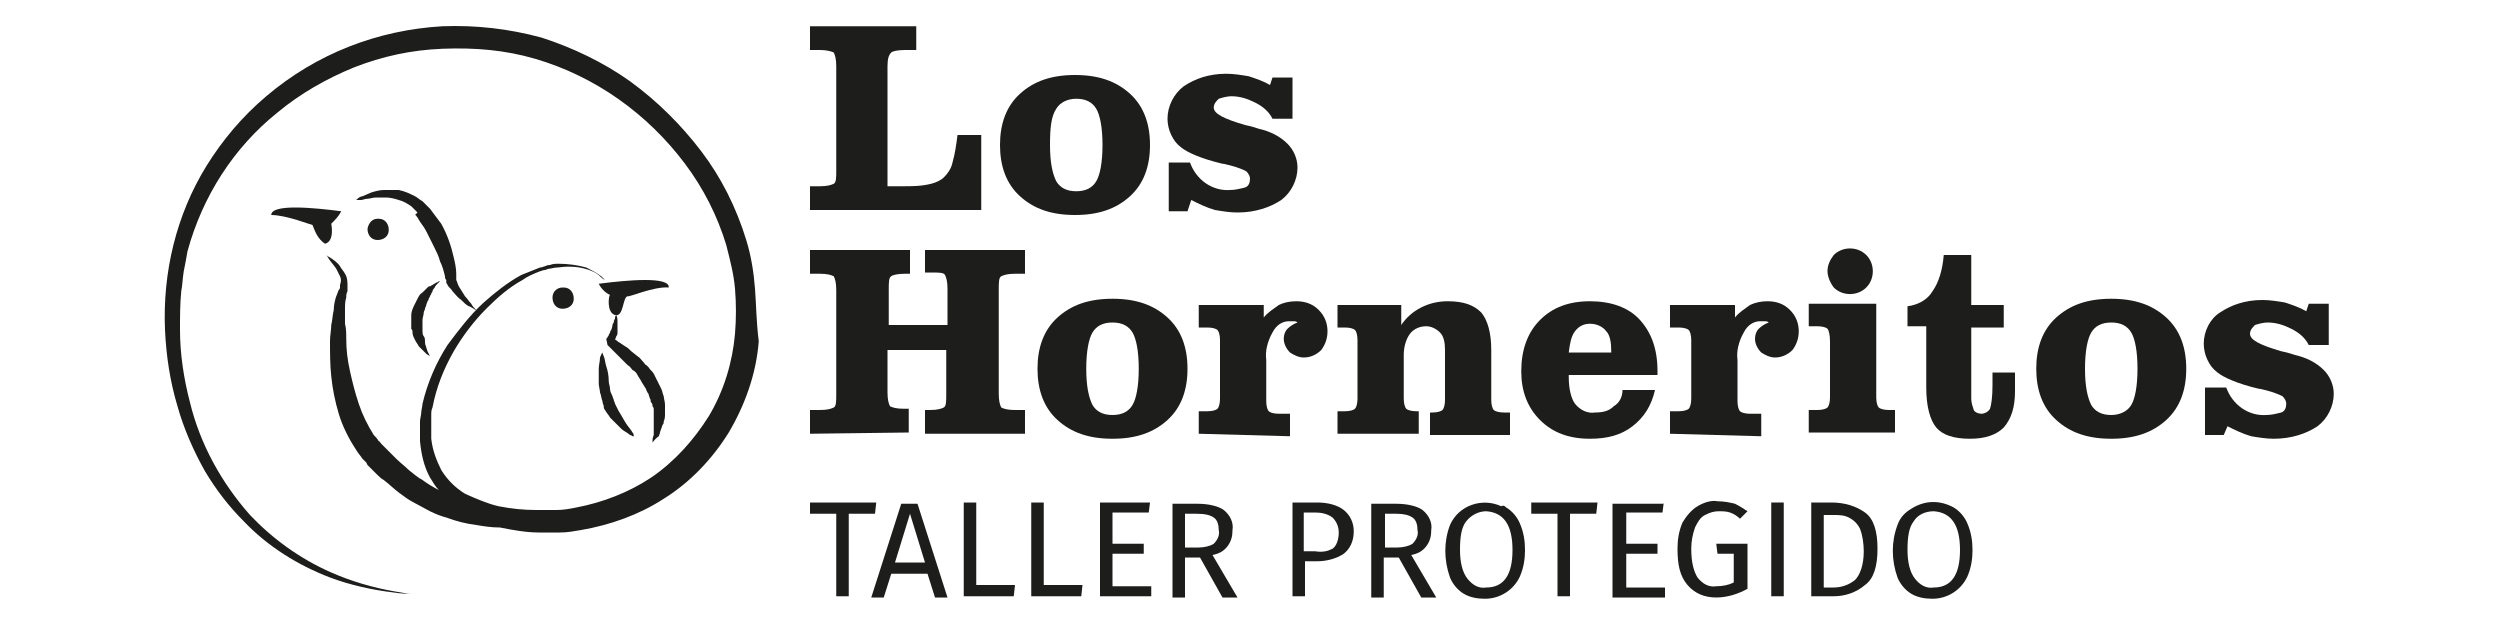 <?xml version="1.0" encoding="utf-8"?>
<!-- Generator: Adobe Illustrator 25.3.1, SVG Export Plug-In . SVG Version: 6.00 Build 0)  -->
<svg version="1.1" id="Capa_1" xmlns="http://www.w3.org/2000/svg" xmlns:xlink="http://www.w3.org/1999/xlink" x="0px" y="0px"
	 viewBox="0 0 200 50" style="enable-background:new 0 0 200 50;" xml:space="preserve">
<style type="text/css">
	.st0{fill:#1D1D1B;}
	.st1{fill:none;stroke:#1D1D1B;stroke-width:0.183;stroke-miterlimit:10;}
</style>
<g>
	<path class="st0" d="M28.5,16l0.1-0.1c0.1-0.1,0.3-0.2,0.4-0.2c0.2-0.1,0.5-0.2,0.7-0.3c0.3-0.1,0.7-0.2,1-0.2c0.4,0,0.8,0,1.2,0
		c0.5,0.1,0.9,0.3,1.3,0.5c0.2,0.1,0.4,0.3,0.6,0.4l0.1,0.1l0.1,0.1l0.1,0.1c0.1,0.1,0.2,0.2,0.3,0.3c0.3,0.4,0.6,0.8,0.9,1.2
		c0.5,0.9,0.8,1.8,1,2.7c0.1,0.4,0.2,0.9,0.2,1.3c0,0.1,0,0.2,0,0.2l0,0.1c0,0,0,0,0,0.1l0,0.1c0.1,0.2,0.1,0.3,0.2,0.5
		c0.2,0.3,0.3,0.5,0.5,0.8c0.2,0.2,0.3,0.4,0.5,0.6c0.1,0.2,0.2,0.3,0.3,0.4l0.1,0.1c0,0-0.1,0-0.2-0.1c-0.2-0.1-0.3-0.2-0.4-0.2
		c-0.2-0.1-0.4-0.3-0.6-0.5c-0.3-0.2-0.5-0.5-0.7-0.7c-0.1-0.2-0.3-0.3-0.4-0.5c0-0.1-0.1-0.1-0.1-0.2c0-0.1,0-0.1,0-0.1l0-0.1
		c-0.1-0.1-0.1-0.2-0.1-0.3c-0.1-0.4-0.2-0.8-0.4-1.2c-0.1-0.4-0.3-0.8-0.5-1.2c-0.2-0.4-0.4-0.8-0.6-1.2c-0.2-0.4-0.5-0.7-0.7-1.1
		c-0.1-0.1-0.1-0.2-0.2-0.2L33.4,17l-0.1-0.1l0,0c-0.1-0.1-0.1-0.1-0.2-0.2L33,16.6l-0.1-0.1c-0.3-0.2-0.6-0.4-1-0.5
		c-0.3-0.1-0.7-0.2-1-0.2l-0.2,0h-0.2c-0.2,0-0.3,0-0.4,0c-0.3,0-0.5,0.1-0.7,0.1c-0.2,0-0.4,0.1-0.5,0.1L28.5,16z"/>
	<path class="st0" d="M34.4,28.5c-0.1-0.1-0.2-0.1-0.3-0.2c-0.2-0.2-0.4-0.4-0.6-0.6c-0.1-0.2-0.2-0.3-0.3-0.5
		c-0.1-0.2-0.2-0.4-0.2-0.6c0-0.1,0-0.2-0.1-0.3c0-0.1,0-0.1,0-0.2V26v-0.3v-0.1c0-0.1,0-0.3,0-0.4c0-0.2,0.1-0.5,0.2-0.7
		c0.1-0.2,0.2-0.4,0.3-0.6c0.1-0.2,0.2-0.4,0.4-0.5c0.1-0.1,0.1-0.1,0.2-0.2c0.1-0.1,0.1-0.1,0.2-0.2c0.1-0.1,0.1-0.1,0.2-0.1
		c0.1,0,0.1-0.1,0.2-0.1c0.1-0.1,0.2-0.1,0.3-0.2c0.1,0,0.1,0,0.2-0.1l0.1,0l-0.1,0.1c0,0-0.1,0.1-0.2,0.2c-0.1,0.1-0.1,0.2-0.2,0.3
		c0,0-0.1,0.1-0.1,0.2c0,0.1-0.1,0.1-0.1,0.2c0,0.1-0.1,0.1-0.1,0.2c0,0.1-0.1,0.1-0.1,0.2c0,0.1-0.1,0.2-0.1,0.2
		c0,0.1-0.1,0.2-0.1,0.3c0,0.1-0.1,0.2-0.1,0.3c0,0.1-0.1,0.2-0.1,0.3c0,0.2-0.1,0.4-0.1,0.6c0,0.1,0,0.2,0,0.3v0.1v0.3c0,0,0,0,0,0
		l0,0v0V26c0,0,0,0.1,0,0.1l0,0.3c0,0.2,0,0.4,0.1,0.5s0.1,0.3,0.1,0.5s0.1,0.3,0.1,0.4l0.1,0.3L34.4,28.5z"/>
	<path class="st0" d="M27.3,16.9c-2.3-0.3-5.6-0.6-5.6,0.3c1.2,0,3.2,0.8,3.3,0.8c0.2,0.5,0.4,1.1,1,1.5c0.8-0.2,0.5-1.6,0.5-1.6
		C26.8,17.6,27.1,17.3,27.3,16.9z"/>
	<path class="st0" d="M60.4,23.1c-0.1-1.3-0.3-2.6-0.7-3.9c-0.8-2.6-2-5-3.6-7.1c-1.6-2.1-3.5-4-5.7-5.6C48.3,5,45.8,3.8,43.3,3
		c-2.6-0.7-5.2-1-7.9-0.9c-5.2,0.3-10.1,2.2-14.1,5.6c-1.9,1.6-3.5,3.5-4.8,5.6c-2.4,3.9-3.5,8.5-3.3,13.1c0.1,2.1,0.4,4.1,1,6.1
		c0.5,1.8,1.3,3.6,2.2,5.2c0.9,1.5,1.9,2.8,3.1,4c1.9,2,4.3,3.5,6.9,4.5c1.6,0.6,3.4,1,5.1,1.2c0.6,0.1,1.1,0.1,1.4,0.1l0.5,0
		l-0.5,0c-0.3,0-0.8-0.1-1.4-0.2c-1.7-0.3-3.4-0.8-5-1.5c-2.5-1.1-4.7-2.7-6.5-4.6c-2.3-2.6-4-5.7-4.8-9c-0.5-1.9-0.8-3.9-0.8-5.8
		c0-1,0-2.1,0.1-3.1c0.1-0.5,0.1-1,0.2-1.6c0.1-0.5,0.2-1,0.3-1.6c1.2-4.4,3.7-8.3,7.2-11.1c1.8-1.5,3.9-2.7,6.1-3.6
		c2.3-0.9,4.6-1.4,7.1-1.5C38,3.8,40.4,4,42.8,4.7c4.8,1.4,9,4.4,12,8.4c1.5,2,2.6,4.2,3.3,6.5c0.3,1.2,0.6,2.3,0.7,3.5
		c0.1,1.2,0.1,2.4,0,3.6c-0.2,2.3-0.9,4.6-2.1,6.6c-1.2,1.9-2.7,3.6-4.6,4.9c-1.8,1.2-3.9,2-6,2.4c-0.5,0.1-1,0.2-1.6,0.2
		c-0.5,0-1,0-1.6,0c-1,0-2-0.1-3-0.3c-0.9-0.2-1.8-0.6-2.7-1c-0.8-0.5-1.4-1.1-1.9-1.9c-0.4-0.8-0.7-1.6-0.8-2.5c0-0.1,0-0.2,0-0.3
		c0-0.1,0-0.2,0-0.3v-0.2c0,0,0-0.1,0-0.2v-0.3c0-0.2,0-0.4,0-0.6c0-0.2,0-0.4,0.1-0.6c0.3-1.6,0.9-3.1,1.7-4.5
		c0.7-1.2,1.6-2.4,2.6-3.4c0.9-0.9,1.8-1.7,2.9-2.3c0.4-0.3,0.9-0.5,1.4-0.7c0.1,0,0.2-0.1,0.4-0.1l0.3-0.1c0.2,0,0.4-0.1,0.7-0.1
		c0.7-0.1,1.5-0.1,2.2,0.1c0.4,0.1,0.9,0.3,1.2,0.6c0.1,0.1,0.2,0.2,0.4,0.3c-0.1-0.1-0.2-0.2-0.3-0.3c-0.4-0.3-0.8-0.5-1.2-0.7
		c-0.7-0.2-1.5-0.3-2.2-0.3c-0.2,0-0.5,0-0.7,0.1c-0.1,0-0.2,0-0.4,0.1c-0.1,0-0.2,0.1-0.4,0.1c-0.5,0.2-1,0.4-1.5,0.6
		c-1.1,0.6-2.1,1.4-3,2.2c-1.1,1-2,2.2-2.9,3.4c-0.9,1.4-1.6,3-2,4.7c0,0.2-0.1,0.5-0.1,0.7c0,0.2-0.1,0.5-0.1,0.7l0,0.4
		c0,0.1,0,0.1,0,0.2v0.2c0,0.1,0,0.2,0,0.4c0,0.1,0,0.2,0,0.4c0.1,1,0.3,2,0.8,2.9c0.2,0.3,0.4,0.7,0.7,1c-0.4-0.2-0.9-0.5-1.3-0.8
		c-0.4-0.2-0.7-0.5-1.1-0.8c-0.3-0.3-0.7-0.6-1-0.9c-0.2-0.2-0.3-0.3-0.5-0.5c-0.1-0.1-0.2-0.2-0.2-0.2l-0.1-0.1l-0.1-0.1l-0.1-0.1
		l-0.1-0.1l-0.1-0.1c-0.1-0.1-0.1-0.2-0.2-0.2c-0.1-0.2-0.3-0.4-0.4-0.5c-0.5-0.8-0.9-1.6-1.2-2.5c-0.3-0.9-0.5-1.7-0.7-2.6
		c-0.2-0.9-0.3-1.7-0.3-2.6c0-0.4,0-0.8-0.1-1.2c0-0.4,0-0.8,0-1.1c0-0.4,0-0.7,0.1-1c0-0.2,0-0.3,0.1-0.5c0-0.1,0-0.1,0-0.2v0l0,0
		v0v0v0v-0.1v-0.1c0-0.3,0-0.7-0.2-1c-0.1-0.2-0.3-0.4-0.4-0.6c-0.2-0.3-0.5-0.5-0.8-0.7c-0.2-0.1-0.3-0.2-0.3-0.2s0.1,0.1,0.2,0.3
		c0.2,0.3,0.4,0.5,0.6,0.8c0.1,0.2,0.2,0.4,0.3,0.6c0.1,0.2,0.1,0.4,0,0.7c0,0,0,0,0,0l0,0.1v0v0c0,0,0,0,0,0l0,0l0,0.1
		c0,0.1-0.1,0.2-0.1,0.2c-0.1,0.2-0.1,0.3-0.2,0.5c-0.1,0.3-0.2,0.7-0.2,1.1c-0.1,0.4-0.1,0.8-0.2,1.2c0,0.4-0.1,0.8-0.1,1.3
		c0,0.9,0,1.9,0.1,2.8c0.1,1,0.3,2,0.6,3c0.3,1,0.8,2,1.4,2.9c0.1,0.2,0.3,0.4,0.5,0.7c0.1,0.1,0.2,0.2,0.3,0.3l0.1,0.2l0.1,0.1
		l0.1,0.1l0.1,0.1l0.1,0.1c0.1,0.1,0.2,0.2,0.3,0.3c0.2,0.2,0.4,0.4,0.6,0.5c0.4,0.3,0.8,0.7,1.2,1c0.4,0.3,0.8,0.6,1.2,0.8
		s0.9,0.5,1.3,0.7c0.4,0.2,0.9,0.4,1.3,0.5c0.8,0.3,1.6,0.5,2.4,0.6c0.6,0.1,1.2,0.2,1.9,0.2c1,0.2,2.1,0.4,3.1,0.4
		c0.6,0,1.1,0,1.7,0c0.6,0,1.1-0.1,1.7-0.2c2.3-0.4,4.6-1.2,6.6-2.5c2.1-1.3,3.9-3.2,5.2-5.3c1.3-2.2,2.2-4.7,2.4-7.3
		C60.5,25.7,60.5,24.4,60.4,23.1z"/>
	<path class="st0" d="M52.2,35.4c0-0.2,0-0.4,0.1-0.6c0-0.2,0-0.4,0-0.6s0-0.4,0-0.6c0-0.1,0-0.2,0-0.3l0-0.3l0-0.1l0-0.1
		c0-0.1,0-0.2-0.1-0.3c0-0.1,0-0.2-0.1-0.3s0-0.2-0.1-0.3l-0.1-0.3c0-0.1-0.1-0.2-0.1-0.2l-0.1-0.2c0-0.1-0.1-0.2-0.1-0.2
		c-0.1-0.2-0.2-0.3-0.3-0.5c-0.1-0.2-0.2-0.3-0.3-0.5s-0.2-0.3-0.4-0.4c-0.1-0.1-0.2-0.3-0.4-0.4l-0.4-0.4c-0.1-0.1-0.3-0.3-0.4-0.4
		l-0.2-0.2L49,28c-0.1-0.1-0.3-0.3-0.4-0.4l-0.1-0.5c0,0,0,0,0,0l0,0l0.1-0.1c0-0.1,0.1-0.1,0.1-0.2c0-0.1,0.1-0.1,0.1-0.2
		c0-0.1,0.1-0.2,0.1-0.2S49,26.1,49,26c0-0.1,0.1-0.2,0.1-0.2s0-0.2,0.1-0.3c0-0.1,0-0.2,0.1-0.3c0.1,0.2,0.1,0.4,0.1,0.5
		c0,0.1,0,0.2,0,0.3c0,0.1,0,0.2,0,0.3c0,0.1,0,0.2,0,0.3c0,0.1,0,0.2-0.1,0.3c0,0.1-0.1,0.2-0.1,0.3c0,0.1,0,0.1-0.1,0.1
		c0,0,0,0.1,0,0.1c0,0,0,0.1-0.1,0.1L48.9,27c0.2,0.1,0.4,0.2,0.5,0.3c0.1,0.1,0.2,0.1,0.3,0.2l0.3,0.2c0.2,0.1,0.3,0.2,0.5,0.4
		l0.5,0.4c0.2,0.1,0.3,0.3,0.5,0.5c0.1,0.1,0.1,0.2,0.2,0.2l0.2,0.2c0.1,0.2,0.3,0.3,0.4,0.5c0.2,0.4,0.4,0.8,0.6,1.2
		c0.1,0.2,0.1,0.4,0.2,0.6c0,0.2,0.1,0.4,0.1,0.7c0,0.1,0,0.2,0,0.3v0.2c0,0.1,0,0.1,0,0.2c0,0.2,0,0.4-0.1,0.6c0,0.1,0,0.2-0.1,0.3
		l-0.1,0.3c-0.1,0.2-0.1,0.4-0.2,0.6C52.4,35.1,52.3,35.3,52.2,35.4z"/>
	<path class="st0" d="M53.5,23c0.1-0.9-3.3-0.6-5.6-0.3c0.2,0.4,0.5,0.7,0.9,0.9c-0.1,0-0.3,1.4,0.4,1.6s0.6-1.4,1-1.5
		C50.3,23.8,52.3,22.9,53.5,23z"/>
	<path class="st0" d="M44.2,23.8c0,0.5,0.3,0.9,0.8,0.9c0.5,0,0.9-0.3,0.9-0.8c0-0.5-0.3-0.9-0.8-0.9c0,0,0,0-0.1,0
		C44.6,23,44.2,23.3,44.2,23.8z"/>
	<path class="st0" d="M29.4,18.3c0,0.5,0.3,0.9,0.8,0.9c0.5,0,0.9-0.3,0.9-0.8c0-0.5-0.3-0.9-0.8-0.9c0,0,0,0-0.1,0
		C29.8,17.5,29.5,17.8,29.4,18.3z"/>
	<path class="st0" d="M64.8,2.1h8.5V4h-0.9c-0.6,0-1,0.1-1.1,0.2C71.1,4.4,71,4.7,71,5.3v9.6h1.2c0.8,0,1.5,0,2.3-0.2
		c0.4-0.1,0.8-0.3,1-0.5c0.3-0.3,0.6-0.7,0.7-1.2c0.2-0.7,0.3-1.4,0.4-2.2h1.9v6H64.8v-1.9h0.8c0.6,0,0.9-0.1,1.1-0.2
		c0.2-0.1,0.2-0.5,0.2-1.1V5.3c0-0.6-0.1-0.9-0.2-1.1C66.5,4.1,66.1,4,65.6,4h-0.8L64.8,2.1z"/>
	<path class="st0" d="M80,11.6c0-1.7,0.5-3.1,1.6-4.1C82.7,6.5,84.1,6,86,6c1.9,0,3.3,0.5,4.4,1.5c1.1,1,1.6,2.4,1.6,4.1
		c0,1.7-0.5,3.1-1.6,4.1c-1.1,1-2.5,1.5-4.4,1.5c-1.9,0-3.3-0.5-4.4-1.5S80,13.3,80,11.6z M84,11.6c0,1.4,0.2,2.3,0.5,2.9
		c0.3,0.5,0.8,0.8,1.6,0.8c0.8,0,1.3-0.3,1.6-0.8c0.3-0.5,0.5-1.5,0.5-2.9c0-1.4-0.2-2.4-0.5-2.9c-0.3-0.5-0.8-0.8-1.6-0.8
		c-0.7,0-1.3,0.3-1.6,0.8C84.1,9.3,84,10.2,84,11.6L84,11.6z"/>
	<path class="st0" d="M95,16.9h-1.5V13h1.7c0.5,1.4,1.8,2.3,3.2,2.2c0.4,0,0.8-0.1,1.2-0.2c0.3-0.1,0.4-0.4,0.4-0.7
		c0-0.2-0.1-0.4-0.3-0.6c-0.2-0.1-0.6-0.3-1.4-0.5c-0.1,0-0.3-0.1-0.5-0.1c-1.7-0.4-2.8-0.9-3.3-1.3c-0.4-0.3-0.6-0.6-0.8-1
		c-0.2-0.4-0.3-0.9-0.3-1.3c0-1,0.5-2,1.3-2.6c0.9-0.6,2-1,3.4-1c0.6,0,1.2,0.1,1.8,0.2c0.6,0.2,1.2,0.4,1.7,0.7l0.2-0.6h1.6v3.3
		h-1.6c-0.3-0.6-0.8-1-1.4-1.3c-0.6-0.3-1.2-0.5-1.9-0.5c-0.3,0-0.7,0.1-1,0.2c-0.2,0.2-0.4,0.4-0.4,0.7c0,0.5,0.8,0.9,2.5,1.4
		c0.5,0.1,0.8,0.2,1.1,0.3c0.9,0.2,1.7,0.6,2.3,1.2c0.5,0.5,0.8,1.2,0.8,1.9c0,1-0.5,2-1.3,2.6c-0.9,0.6-2.1,1-3.5,1
		c-0.6,0-1.2-0.1-1.8-0.2c-0.7-0.2-1.3-0.5-1.9-0.8L95,16.9z"/>
	<path class="st0" d="M64.8,34.7v-1.9h0.8c0.6,0,0.9-0.1,1.1-0.2c0.2-0.1,0.2-0.5,0.2-1.1v-8.3c0-0.6-0.1-0.9-0.2-1.1
		c-0.2-0.1-0.5-0.2-1.1-0.2h-0.8V20h8v1.9h-0.4c-0.6,0-1,0.1-1.1,0.2c-0.2,0.1-0.2,0.5-0.2,1.1V26h4.7v-2.9c0-0.6-0.1-0.9-0.2-1.1
		s-0.5-0.2-1.1-0.2H74V20h8v1.9h-0.8c-0.6,0-0.9,0.1-1.1,0.2c-0.2,0.1-0.2,0.5-0.2,1.1v8.3c0,0.6,0.1,0.9,0.2,1.1
		c0.2,0.1,0.5,0.2,1.1,0.2H82v1.9h-8v-1.9h0.4c0.6,0,0.9-0.1,1.1-0.2c0.2-0.1,0.2-0.5,0.2-1.1V28H71v3.4c0,0.6,0.1,0.9,0.2,1.1
		c0.2,0.1,0.5,0.2,1.1,0.2h0.4v1.9L64.8,34.7z"/>
	<path class="st0" d="M83,29.5c0-1.7,0.5-3.1,1.6-4.1c1.1-1,2.5-1.5,4.4-1.5c1.9,0,3.3,0.5,4.4,1.5c1.1,1,1.6,2.4,1.6,4.1
		c0,1.7-0.5,3.1-1.6,4.1c-1.1,1-2.5,1.5-4.4,1.5c-1.9,0-3.3-0.5-4.4-1.5C83.5,32.6,83,31.2,83,29.5z M86.9,29.5
		c0,1.4,0.2,2.3,0.5,2.9c0.3,0.5,0.8,0.8,1.6,0.8s1.3-0.3,1.6-0.8c0.3-0.5,0.5-1.5,0.5-2.9c0-1.4-0.2-2.4-0.5-2.9
		c-0.3-0.5-0.8-0.8-1.6-0.8c-0.8,0-1.3,0.3-1.6,0.8C87.1,27.1,86.9,28.1,86.9,29.5z"/>
	<path class="st0" d="M95.9,34.7v-1.8h0.7c0.4,0,0.7-0.1,0.8-0.2c0.1-0.1,0.2-0.4,0.2-0.8v-4.7c0-0.4-0.1-0.7-0.2-0.8
		c-0.1-0.1-0.4-0.2-0.8-0.2h-0.7v-1.8h5.2v1c0.3-0.4,0.8-0.7,1.2-1c0.4-0.2,0.9-0.3,1.4-0.3c0.7,0,1.3,0.2,1.8,0.7
		c0.5,0.5,0.7,1.1,0.7,1.7c0,0.6-0.2,1.1-0.5,1.5c-0.4,0.4-0.9,0.6-1.4,0.6c-0.4,0-0.8-0.2-1.1-0.4c-0.3-0.3-0.5-0.7-0.5-1.1
		c0-0.3,0.1-0.6,0.3-0.8c0.2-0.2,0.5-0.4,0.8-0.5c-0.1-0.1-0.2-0.1-0.4-0.1c-0.1,0-0.2,0-0.3,0c-0.5,0-1,0.3-1.3,0.9
		c-0.4,0.7-0.6,1.5-0.5,2.2v3.3c0,0.4,0.1,0.7,0.2,0.8c0.1,0.1,0.4,0.2,0.8,0.2h0.9v1.8L95.9,34.7z"/>
	<path class="st0" d="M107,34.7v-1.8h0.6c0.4,0,0.7-0.1,0.8-0.2c0.1-0.1,0.2-0.4,0.2-0.8v-4.7c0-0.4-0.1-0.7-0.2-0.8
		c-0.1-0.1-0.4-0.2-0.8-0.2H107v-1.8h5.1v1.6c0.8-1.2,2.2-1.9,3.7-1.9c1.3,0,2.1,0.3,2.7,0.9c0.5,0.6,0.8,1.6,0.8,3v4
		c0,0.4,0.1,0.7,0.2,0.8c0.1,0.1,0.4,0.2,0.8,0.2h0.5v1.8h-6.4v-1.8h0.2c0.4,0,0.7-0.1,0.8-0.2c0.1-0.1,0.2-0.4,0.2-0.8v-4
		c0-0.6-0.1-1.1-0.4-1.4c-0.3-0.3-0.7-0.5-1.1-0.5c-0.5,0-1,0.2-1.3,0.6c-0.3,0.4-0.5,1-0.5,1.7v3.5c0,0.4,0.1,0.7,0.2,0.8
		c0.1,0.1,0.4,0.2,0.8,0.2h0.2v1.8H107z"/>
	<path class="st0" d="M129.8,31.2h2.6c-0.3,1.3-0.9,2.2-1.8,2.9c-0.9,0.7-2,1-3.4,1c-1.7,0-3-0.5-4-1.5c-1-1-1.5-2.3-1.5-3.9
		c0-1.7,0.5-3.1,1.5-4.1c1-1,2.3-1.5,4-1.5c1.7,0,3.1,0.5,4,1.5s1.4,2.3,1.4,4.1V30h-7.1v0.2c0,0.9,0.2,1.7,0.5,2.1
		c0.4,0.5,1,0.8,1.6,0.7c0.6,0,1.1-0.1,1.5-0.5C129.6,32.2,129.8,31.7,129.8,31.2z M125.5,28.2h3.4v-0.1c0-0.7-0.1-1.3-0.4-1.6
		c-0.3-0.4-0.8-0.6-1.3-0.6c-0.5,0-0.9,0.2-1.2,0.6C125.7,26.9,125.6,27.4,125.5,28.2z"/>
	<path class="st0" d="M133.6,34.7v-1.8h0.7c0.4,0,0.7-0.1,0.8-0.2c0.1-0.1,0.2-0.4,0.2-0.8v-4.7c0-0.4-0.1-0.7-0.2-0.8
		s-0.4-0.2-0.8-0.2h-0.7v-1.8h5.2v1c0.3-0.4,0.8-0.7,1.2-1c0.4-0.2,0.9-0.3,1.4-0.3c0.7,0,1.3,0.2,1.8,0.7c0.5,0.5,0.7,1.1,0.7,1.7
		c0,0.6-0.2,1.1-0.5,1.5c-0.4,0.4-0.9,0.6-1.4,0.6c-0.4,0-0.8-0.2-1.1-0.4c-0.3-0.3-0.5-0.7-0.5-1.1c0-0.3,0.1-0.6,0.3-0.8
		c0.2-0.2,0.5-0.4,0.8-0.5c-0.1-0.1-0.2-0.1-0.4-0.1c-0.1,0-0.2,0-0.3,0c-0.5,0-1,0.3-1.3,0.9c-0.4,0.7-0.6,1.5-0.5,2.2v3.3
		c0,0.4,0.1,0.7,0.2,0.8c0.1,0.1,0.4,0.2,0.8,0.2h0.9v1.8L133.6,34.7z"/>
	<path class="st0" d="M146.4,27.4v-0.1c0-0.5-0.1-0.9-0.2-1c-0.1-0.1-0.4-0.2-0.8-0.2h-0.7v-1.8h5.4v7.5c0,0.4,0.1,0.7,0.2,0.8
		c0.1,0.1,0.4,0.2,0.8,0.2h0.5v1.8h-6.9v-1.8h0.7c0.4,0,0.7-0.1,0.8-0.2s0.2-0.4,0.2-0.8L146.4,27.4z M146.2,21.7
		c0-0.5,0.2-0.9,0.5-1.3c0.7-0.7,1.9-0.7,2.6,0c0.7,0.7,0.7,1.9,0,2.6c-0.7,0.7-1.9,0.7-2.6,0C146.4,22.6,146.2,22.1,146.2,21.7z"/>
	<path class="st0" d="M154.1,26.1h-1.5v-1.6c0.8-0.1,1.6-0.5,2-1.2c0.5-0.7,0.8-1.7,0.9-2.9h2.2v4h2.6v1.8h-2.6v5.7
		c0,0.3,0.1,0.6,0.2,0.9c0.1,0.2,0.4,0.3,0.6,0.3c0.3,0,0.6-0.2,0.7-0.4c0.1-0.3,0.2-0.9,0.2-1.9v-1h1.8v1.5c0,1.3-0.3,2.2-0.9,2.9
		c-0.6,0.6-1.5,0.9-2.7,0.9c-1.3,0-2.2-0.3-2.7-0.9c-0.5-0.6-0.8-1.7-0.8-3.2L154.1,26.1z"/>
	<path class="st0" d="M162.9,29.5c0-1.7,0.5-3.1,1.6-4.1c1.1-1,2.5-1.5,4.4-1.5c1.9,0,3.3,0.5,4.4,1.5s1.6,2.4,1.6,4.1
		c0,1.7-0.5,3.1-1.6,4.1c-1.1,1-2.5,1.5-4.4,1.5c-1.9,0-3.3-0.5-4.4-1.5C163.4,32.6,162.9,31.2,162.9,29.5z M166.8,29.5
		c0,1.4,0.2,2.3,0.5,2.9c0.3,0.5,0.8,0.8,1.6,0.8c0.7,0,1.3-0.3,1.6-0.8c0.3-0.5,0.5-1.5,0.5-2.9c0-1.4-0.2-2.4-0.5-2.9
		c-0.3-0.5-0.8-0.8-1.6-0.8s-1.3,0.3-1.6,0.8C167,27.1,166.8,28.1,166.8,29.5L166.8,29.5z"/>
	<path class="st0" d="M177.9,34.8h-1.5v-3.8h1.7c0.5,1.4,1.8,2.3,3.2,2.2c0.4,0,0.8-0.1,1.2-0.2c0.3-0.1,0.4-0.4,0.4-0.7
		c0-0.2-0.1-0.4-0.3-0.6c-0.2-0.1-0.6-0.3-1.4-0.5c-0.1,0-0.3-0.1-0.5-0.1c-1.7-0.4-2.8-0.9-3.3-1.3c-0.4-0.3-0.6-0.6-0.8-1
		c-0.2-0.4-0.3-0.9-0.3-1.3c0-1,0.5-2,1.3-2.5c0.9-0.6,2-1,3.4-1c0.6,0,1.2,0.1,1.8,0.2c0.6,0.2,1.2,0.4,1.7,0.7l0.2-0.6h1.6v3.3
		h-1.6c-0.3-0.6-0.8-1-1.4-1.3c-0.6-0.3-1.2-0.5-1.9-0.5c-0.3,0-0.7,0.1-1,0.2c-0.2,0.2-0.4,0.4-0.4,0.7c0,0.5,0.8,0.9,2.5,1.4
		c0.5,0.1,0.8,0.2,1.1,0.3c0.9,0.2,1.7,0.6,2.3,1.2c0.5,0.5,0.8,1.2,0.8,1.9c0,1-0.5,2-1.3,2.6c-0.9,0.6-2.1,1-3.5,1
		c-0.6,0-1.2-0.1-1.8-0.2c-0.7-0.2-1.3-0.5-1.9-0.8L177.9,34.8z"/>
	<path class="st0" d="M70.1,40.2L70,41.1h-2.1v6.6h-1v-6.6h-2.1v-0.9H70.1z"/>
	<path class="st0" d="M74.8,47.8l-0.6-1.9h-2.9l-0.6,1.9h-1l2.4-7.5h1.3l2.4,7.5H74.8z M71.6,45H74l-1.2-3.9L71.6,45z"/>
	<path class="st0" d="M78.1,40.2v6.6h3.1l-0.1,0.9h-4v-7.5H78.1z"/>
	<path class="st0" d="M83.5,40.2v6.6h3.1l-0.1,0.9h-4v-7.5H83.5z"/>
	<path class="st0" d="M92,40.2l-0.1,0.8H89v2.5h2.5v0.8H89v2.6h3.1v0.8H88v-7.5H92z"/>
	<path class="st0" d="M96,44.6h-1.2v3.2h-1v-7.5h2c0.9,0,1.7,0.2,2.1,0.5c0.5,0.4,0.8,1,0.7,1.6c0,0.5-0.1,0.9-0.4,1.3
		c-0.3,0.4-0.7,0.6-1.2,0.7l2,3.4h-1.2L96,44.6z M95.9,43.8c0.4,0,0.9-0.1,1.2-0.3c0.3-0.3,0.5-0.7,0.4-1.1c0-0.4-0.1-0.8-0.4-1
		c-0.3-0.2-0.7-0.3-1.4-0.3h-0.9v2.7H95.9z"/>
	<path class="st0" d="M107.5,40.8c0.5,0.4,0.8,1,0.8,1.7c0,0.8-0.3,1.4-0.8,1.8c-0.6,0.4-1.4,0.6-2.1,0.6h-1v2.8h-1v-7.5h2
		C106.2,40.2,107,40.4,107.5,40.8z M106.6,43.9c0.3-0.2,0.5-0.7,0.5-1.3c0-0.5-0.2-0.9-0.5-1.2c-0.4-0.3-0.9-0.4-1.4-0.4h-0.9v3.1
		h0.9C105.8,44.2,106.2,44.1,106.6,43.9L106.6,43.9z"/>
	<path class="st0" d="M111.9,44.6h-1.2v3.2h-1v-7.5h2c0.9,0,1.7,0.2,2.1,0.5c0.5,0.4,0.8,1,0.7,1.6c0,0.5-0.1,0.9-0.4,1.3
		c-0.3,0.4-0.7,0.6-1.2,0.7l2,3.4h-1.2L111.9,44.6z M111.8,43.8c0.4,0,0.9-0.1,1.2-0.3c0.3-0.3,0.5-0.7,0.4-1.1c0-0.4-0.1-0.8-0.4-1
		c-0.3-0.2-0.7-0.3-1.3-0.3h-0.9v2.7H111.8z"/>
	<path class="st0" d="M120.5,40.6c0.5,0.3,0.9,0.8,1.1,1.3c0.3,0.7,0.4,1.4,0.4,2.1c0,0.7-0.1,1.4-0.4,2.1c-0.5,1.1-1.6,1.8-2.8,1.8
		c-0.6,0-1.2-0.1-1.7-0.4c-0.5-0.3-0.9-0.8-1.1-1.3c-0.5-1.4-0.5-2.9,0-4.2c0.7-1.6,2.6-2.2,4.1-1.5
		C120.3,40.4,120.4,40.5,120.5,40.6L120.5,40.6z M117.3,41.7c-0.4,0.5-0.5,1.3-0.5,2.3c0,1,0.2,1.8,0.6,2.3c0.4,0.5,0.9,0.8,1.5,0.7
		c1.4,0,2.1-1,2.1-3s-0.7-3-2.1-3.1C118.3,40.9,117.7,41.2,117.3,41.7z"/>
	<path class="st0" d="M127.8,40.2l-0.1,0.9h-2.1v6.6h-1v-6.6h-2.1v-0.9H127.8z"/>
	<path class="st0" d="M133.1,40.2l-0.1,0.8h-2.9v2.5h2.5v0.8h-2.5V47h3.1v0.8H129v-7.5H133.1z"/>
	<path class="st0" d="M138.8,40.3c0.4,0.2,0.7,0.4,1,0.6l-0.6,0.6c-0.2-0.2-0.5-0.4-0.8-0.5c-0.3-0.1-0.6-0.1-0.9-0.1
		c-0.4,0-0.7,0.1-1.1,0.3c-0.4,0.2-0.6,0.6-0.8,1c-0.2,0.6-0.3,1.1-0.3,1.7c0,1.1,0.2,1.8,0.5,2.3c0.4,0.5,0.9,0.8,1.5,0.7
		c0.5,0,1-0.1,1.4-0.3v-2.3h-1.3l-0.1-0.8h2.5v3.6c-0.7,0.4-1.6,0.7-2.5,0.7c-0.9,0-1.7-0.3-2.3-1c-0.6-0.7-0.8-1.6-0.8-2.9
		c0-0.7,0.1-1.4,0.4-2.1c0.3-0.5,0.7-1,1.2-1.3c0.5-0.3,1.1-0.5,1.6-0.4C137.9,40.1,138.4,40.2,138.8,40.3z"/>
	<path class="st0" d="M142.7,40.2v7.5h-1v-7.5H142.7z"/>
	<path class="st0" d="M149.2,41c0.7,0.5,1,1.5,1,2.9c0,1.4-0.3,2.4-1,2.9c-0.7,0.6-1.6,0.9-2.5,0.9h-1.8v-7.5h1.6
		C147.6,40.2,148.5,40.5,149.2,41z M145.9,41.1V47h0.8c0.6,0,1.2-0.2,1.7-0.6c0.4-0.4,0.7-1.2,0.7-2.3c0-0.6-0.1-1.3-0.3-1.8
		c-0.2-0.4-0.5-0.7-0.9-0.9c-0.4-0.2-0.8-0.2-1.2-0.2H145.9z"/>
	<path class="st0" d="M156.3,40.6c0.5,0.3,0.9,0.8,1.1,1.3c0.3,0.7,0.4,1.4,0.4,2.1c0,0.7-0.1,1.4-0.4,2.1c-0.5,1.1-1.6,1.8-2.8,1.8
		c-0.6,0-1.2-0.1-1.7-0.4c-0.5-0.3-0.9-0.8-1.1-1.3c-0.5-1.4-0.5-2.9,0-4.2c0.2-0.6,0.6-1,1.1-1.3C154,40,155.2,40,156.3,40.6
		L156.3,40.6z M153.1,41.7c-0.4,0.5-0.5,1.3-0.5,2.3s0.2,1.8,0.6,2.3c0.4,0.5,0.9,0.8,1.5,0.7c1.4,0,2.1-1,2.1-3s-0.7-3-2.1-3.1
		C154,40.9,153.4,41.2,153.1,41.7L153.1,41.7z"/>
	<path class="st1" d="M40.7,20.4"/>
	<path class="st0" d="M48.2,28.2c0,0,0,0.1,0.1,0.3c0.1,0.2,0.1,0.5,0.2,0.8c0.1,0.3,0.2,0.7,0.2,1.2c0,0.2,0.1,0.4,0.1,0.6
		c0,0.2,0.1,0.4,0.2,0.6c0,0.1,0.1,0.2,0.1,0.3c0,0.1,0.1,0.2,0.1,0.3c0.1,0.2,0.2,0.4,0.3,0.6c0.2,0.3,0.4,0.7,0.6,1
		c0.2,0.3,0.4,0.5,0.5,0.7c0.1,0.1,0.1,0.2,0.1,0.3l-0.1,0c0,0-0.1-0.1-0.2-0.1c-0.2-0.2-0.5-0.3-0.7-0.5c-0.3-0.3-0.6-0.6-0.9-0.9
		c-0.1-0.2-0.3-0.4-0.4-0.6c-0.1-0.1-0.1-0.2-0.1-0.3c0-0.1-0.1-0.2-0.1-0.4c-0.1-0.2-0.1-0.5-0.2-0.7c0-0.2-0.1-0.5-0.1-0.7
		c0-0.4,0-0.8,0-1.2c0-0.3,0.1-0.6,0.1-0.9C48.1,28.4,48.1,28.3,48.2,28.2L48.2,28.2z"/>
</g>
</svg>
